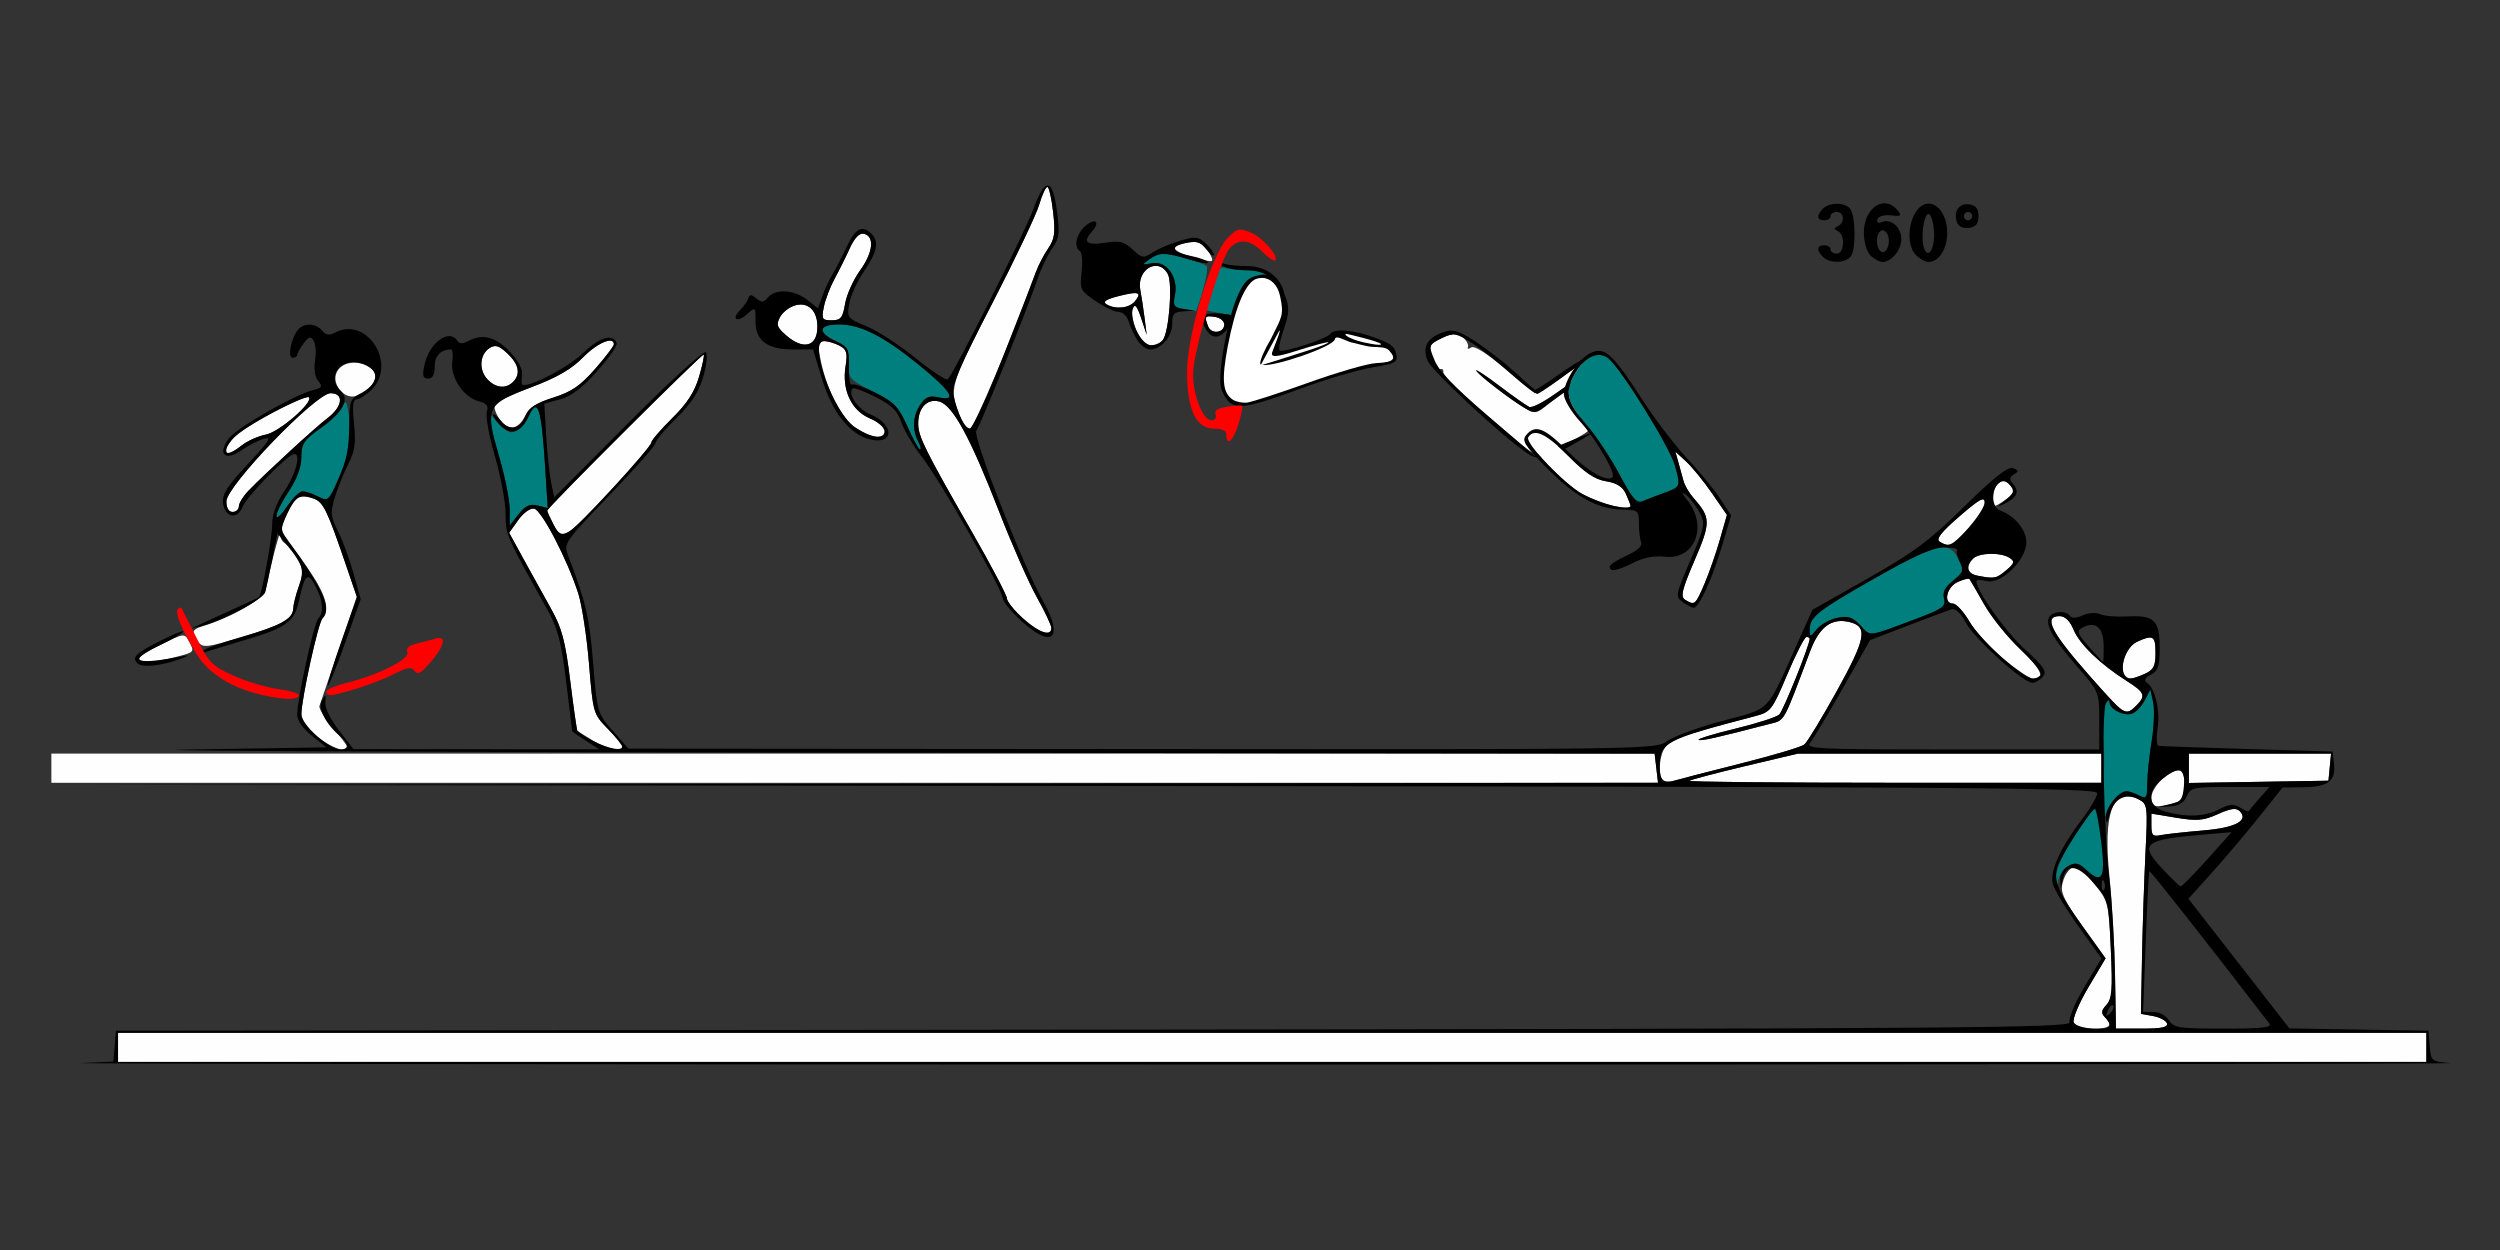 <?xml version="1.0" encoding="UTF-8" standalone="no"?>
<!-- Created with Inkscape (http://www.inkscape.org/) -->

<svg
   xmlns:dc="http://purl.org/dc/elements/1.1/"
   xmlns:cc="http://creativecommons.org/ns#"
   xmlns:rdf="http://www.w3.org/1999/02/22-rdf-syntax-ns#"
   xmlns:svg="http://www.w3.org/2000/svg"
   xmlns="http://www.w3.org/2000/svg"
   xmlns:sodipodi="http://sodipodi.sourceforge.net/DTD/sodipodi-0.dtd"
   xmlns:inkscape="http://www.inkscape.org/namespaces/inkscape"
   id="svg3426"
   version="1.1"
   inkscape:version="0.91 r13725"
   width="600"
   height="300"
   viewBox="0 0 600 300"
   sodipodi:docname="bb920802.svg">
  <rect x="0" y="0" width="600" height="300" fill="#333333" stroke="none"/>
  <defs
     id="defs3430" />
  <sodipodi:namedview
     pagecolor="#b3b3b3"
     bordercolor="#666666"
     borderopacity="1"
     objecttolerance="10"
     gridtolerance="10"
     guidetolerance="10"
     inkscape:pageopacity="0"
     inkscape:pageshadow="2"
     inkscape:window-width="1509"
     inkscape:window-height="800"
     id="namedview3428"
     showgrid="false"
     inkscape:zoom="1.1127288"
     inkscape:cx="233.515"
     inkscape:cy="176.33633"
     inkscape:window-x="0"
     inkscape:window-y="0"
     inkscape:window-maximized="0"
     inkscape:current-layer="svg3426"
     fit-margin-top="0"
     fit-margin-left="0"
     fit-margin-right="0"
     fit-margin-bottom="0" />
  <g
     id="g4159"
     transform="translate(4.328,29.869)">
    <path
       style="fill:#fefefe"
       d="m 360.682,76.7 c -10.961,-9.012 -18.797,-16.274 -18.614,-17.252 0.114,-0.606 -0.265,-0.92 -0.841,-0.698 -0.619,0.239 -1.406,-0.881 -1.925,-2.741 -0.798,-2.86 -0.576,-3.291 2.449,-4.757 2.54,-1.231 3.718,-1.275 4.981,-0.188 0.91,0.784 1.47,1.841 1.245,2.349 -0.225,0.508 0.122,0.558 0.772,0.111 0.737,-0.507 3.693,1.336 7.854,4.898 3.67,3.141 7.007,5.859 7.417,6.041 0.409,0.181 3.013,-1.296 5.786,-3.284 6.273,-4.496 7.936,-5.189 6.177,-2.573 -1.98,2.944 -11.926,9.792 -13.322,9.173 -0.645,-0.286 -3.896,-2.54 -7.223,-5.01 -3.327,-2.469 -5.578,-3.91 -5.002,-3.202 1.428,1.757 11.517,9.117 12.837,9.364 0.585,0.11 3.082,-1.247 5.548,-3.016 2.466,-1.768 4.614,-3.17 4.772,-3.114 0.159,0.056 0.299,1.599 0.313,3.429 0.018,2.469 0.519,3.812 1.941,5.205 1.872,1.833 1.809,1.934 -2.683,4.317 -8.044,4.269 -8.409,4.296 -12.483,0.947 z"
       id="path4208"
       inkscape:connector-curvature="0" />
    <path
       style="fill:#000000"
       d="M 362.08,78.839 C 356.18,74.862 339.215,59.08 338.306,56.723 c -1.268,-3.285 -0.231,-5.331 3.418,-6.739 2.503,-0.966 3.817,-0.63 7.939,2.027 2.717,1.752 6.983,5.049 9.48,7.328 2.497,2.279 4.702,4.228 4.901,4.332 0.199,0.104 2.63,-1.438 5.403,-3.425 2.773,-1.988 5.833,-3.884 6.8,-4.213 1.471,-0.502 -9.518,7.7 -11.55,8.621 -0.369,0.167 -3.004,-1.81 -5.855,-4.395 -2.851,-2.584 -7.171,-6.005 -9.599,-7.602 -3.952,-2.599 -4.751,-2.74 -7.616,-1.348 -3.104,1.508 -3.154,1.667 -1.673,5.253 1.12,2.712 4.516,6.26 12.735,13.307 l 11.207,9.609 7.792,-3.17 c 6.914,-2.813 7.299,-2.882 3.42,-0.61 -8.056,4.717 -9.993,5.185 -13.026,3.14 z m -0.225,-10.632 c -3.087,-1.695 -11.563,-8.199 -11.931,-9.156 -0.18,-0.468 2.348,1.187 5.618,3.678 3.27,2.491 6.478,4.765 7.128,5.054 0.715,0.317 3.123,-0.87 6.087,-3.001 2.697,-1.938 5.162,-3.41 5.476,-3.271 0.315,0.139 -0.53,0.983 -1.876,1.875 -1.347,0.892 -3.517,2.476 -4.823,3.521 -3.163,2.53 -3.356,2.575 -5.679,1.299 z"
       id="path4204"
       inkscape:connector-curvature="0" />
    <path
       style="fill:#fefefe"
       d="m 24,221.5 0,-3.5 277,0 277,0 0,3.5 0,3.5 -277,0 -277,0 0,-3.5 z m 469.359,-6.007 c -0.319,-0.831 1.267,-4.613 3.536,-8.433 l 4.114,-6.926 -5.499,-7.665 c -4.489,-6.257 -5.38,-8.152 -4.851,-10.317 0.611,-2.498 1.977,-4.102 3.524,-4.137 0.376,-0.008 2.229,1.897 4.118,4.235 3.371,4.171 3.445,4.465 3.979,15.874 0.462,9.866 0.299,11.869 -1.075,13.243 -1.264,1.264 -1.354,1.883 -0.412,2.826 2.078,2.078 1.344,2.807 -2.824,2.807 -2.669,0 -4.227,-0.509 -4.61,-1.507 z m 9.927,-11.245 c -0.118,-7.011 -0.711,-17.534 -1.319,-23.384 -1.637,-15.753 0.788,-22.206 7.079,-18.84 2.029,1.086 2.096,1.638 1.541,12.805 -0.319,6.419 -0.694,17.735 -0.833,25.148 l -0.253,13.478 2.917,0.522 c 1.605,0.287 3.105,1.085 3.333,1.772 0.303,0.912 -1.295,1.249 -5.918,1.248 l -6.333,-0.002 -0.214,-12.748 z m 8.714,-36.031 0,-2.821 5.938,0.982 c 5.038,0.833 6.558,0.702 10.033,-0.865 3.033,-1.368 4.388,-1.555 5.22,-0.722 2.296,2.296 -1.031,4.027 -8.997,4.679 -4.232,0.347 -8.707,0.841 -9.944,1.099 -1.912,0.399 -2.25,0.046 -2.25,-2.352 z m 0,-6.625 C 512,159.073 516.1,155 518.635,155 c 1.762,0 1.868,6.908 0.115,7.448 -5.679,1.75 -6.75,1.614 -6.75,-0.856 z M 8,154.5 8,151 l 192.391,0 192.391,0 0.409,3.5 0.409,3.5 -192.799,0 L 8,158 8,154.5 Z m 386.725,2.891 c -1.031,-1.031 -0.896,-5.202 0.237,-7.32 1.28,-2.392 3.797,-3.321 21.693,-8.009 4.035,-1.057 4.265,-1.348 7.96,-10.075 C 426.708,127.044 428.776,123 429.21,123 429.645,123 430,123.194 430,123.432 c 0,1.509 -6.332,17.276 -7.306,18.192 -0.657,0.618 -5.377,2.136 -10.488,3.373 -5.112,1.237 -9.099,2.444 -8.861,2.682 0.385,0.385 4.239,-0.476 16.841,-3.761 3.961,-1.032 3.223,0.269 9.908,-17.479 2.232,-5.926 5.185,-8.088 9.55,-6.992 4.369,1.096 3.827,3.98 -3.09,16.455 -3.623,6.534 -7.147,12.345 -7.832,12.913 -0.684,0.568 -7.539,2.615 -15.233,4.549 -7.694,1.934 -14.901,3.794 -16.015,4.134 -1.114,0.34 -2.351,0.292 -2.75,-0.107 z m 6.41,0.141 c 0.257,-0.257 6.211,-1.832 13.23,-3.5 L 427.127,151 l 36.436,0 36.436,0 0,3.5 0,3.5 -49.667,0 c -27.317,0 -49.456,-0.211 -49.199,-0.468 z M 521,154.524 521,151 l 17.063,0 17.063,0 -0.313,3.25 -0.313,3.25 -16.75,0.274 -16.75,0.274 0,-3.524 z M 71.75,146.869 C 69.441,144.983 68,142.944 68,141.562 c 0,-3.618 4.038,-21.974 5.063,-23.012 1.726,-1.749 0.963,-5.167 -2.259,-10.129 C 66.684,102.08 63,97.567 63,98.864 c 0,0.56 0.486,1.318 1.081,1.686 0.595,0.367 1.885,1.989 2.867,3.604 1.575,2.59 1.63,3.372 0.463,6.641 -0.727,2.038 -1.342,4.437 -1.367,5.332 -0.07,2.589 -2.351,3.868 -12.257,6.873 -8.425,2.556 -9.403,2.669 -10.537,1.217 -1.763,-2.258 -1.571,-2.985 1,-3.774 6.944,-2.132 14.746,-6.607 15.177,-8.706 2.766,-13.491 5.622,-21.436 8.041,-22.364 0.64,-0.245 2.198,-0.063 3.463,0.405 2.368,0.876 3.232,2.656 7.839,16.137 l 2.534,7.416 -4.283,12.584 c -2.356,6.921 -4.461,13.052 -4.678,13.623 -0.217,0.572 1.192,2.893 3.132,5.159 1.939,2.266 3.526,4.386 3.526,4.711 0,1.567 -3.892,0.204 -7.25,-2.539 z m 66.25,1.011 c -1.925,-1.161 -3.615,-2.213 -3.756,-2.336 -0.141,-0.123 -0.911,-5.502 -1.711,-11.952 -1.204,-9.705 -2.004,-12.707 -4.638,-17.41 -1.751,-3.126 -4.723,-8.496 -6.606,-11.934 l -3.423,-6.251 2.173,-3.052 c 1.222,-1.716 2.893,-2.919 3.817,-2.749 1.8,0.332 8.033,12.309 10.603,20.377 0.889,2.791 2.053,10.425 2.586,16.965 0.954,11.704 1.024,11.947 4.462,15.468 1.921,1.967 3.493,3.896 3.493,4.285 0,1.385 -3.553,0.668 -7,-1.411 z m 366.491,-7.646 C 503.936,139.831 500.512,136.125 496.882,132 c -9.018,-10.247 -10.866,-14 -6.895,-14 1.298,0 2.46,1.132 3.351,3.266 1.468,3.514 6.434,8.303 12.735,12.28 4.339,2.739 4.671,3.567 2.356,5.883 -1.744,1.744 -2.451,1.889 -3.937,0.806 z m -27.933,-11.904 c -3.12,-2.568 -6.814,-6.618 -8.21,-9 -1.396,-2.382 -3.17,-4.33 -3.943,-4.33 -2.419,0 -1.579,-3.964 1.099,-5.184 1.377,-0.628 2.654,-0.955 2.837,-0.729 0.183,0.227 1.747,2.926 3.475,5.998 1.728,3.072 5.634,7.941 8.678,10.821 5.202,4.92 6.141,7.094 3.062,7.094 -0.729,0 -3.879,-2.101 -6.998,-4.67 z m 28.927,3.645 c -1.248,-2.02 0.608,-6.697 3.111,-7.837 3.862,-1.76 4.404,-1.427 4.404,2.701 0,3.144 -0.461,4.05 -2.547,5 -3.133,1.427 -4.153,1.455 -4.968,0.136 z M 29,128.208 c 0,-0.435 2.465,-2 5.477,-3.478 5.293,-2.596 5.511,-2.622 6.5,-0.774 1.455,2.718 1.478,2.692 -3.42,3.925 C 32.349,129.193 29,129.321 29,128.208 Z m 212.17,-9.674 c -2.11,-1.906 -3.836,-4.057 -3.836,-4.779 0,-0.723 -3.788,-7.917 -8.417,-15.988 -11.169,-19.474 -12.827,-22.798 -12.875,-25.825 -0.062,-3.875 2.067,-6.204 4.998,-5.464 3.264,0.824 7.481,8.563 14.482,26.578 3.028,7.793 7.075,16.975 8.992,20.403 1.917,3.429 3.486,6.753 3.486,7.388 0,2.169 -2.991,1.156 -6.83,-2.312 z m 158.922,-4.457 c -1.16,-0.735 -0.758,-2.406 2.284,-9.487 3.936,-9.163 3.91,-10.21 -0.385,-15.091 -0.968,-1.1 -2.001,-2.9 -2.296,-4 -0.295,-1.1 -0.852,-3.125 -1.239,-4.5 l -0.704,-2.5 2.619,2.42 c 1.441,1.331 4.228,4.755 6.193,7.609 l 3.574,5.189 -1.682,5.891 c -2.006,7.025 -5.452,15.397 -6.329,15.376 -0.345,-0.008 -1.261,-0.417 -2.035,-0.907 z m 70.159,-5.783 c -2.469,-0.476 -2.918,-2.226 -1.05,-4.094 1.453,-1.453 6.729,-1.552 8.8,-0.164 1.28,0.858 1.154,1.295 -0.861,2.985 -2.376,1.992 -2.776,2.066 -6.889,1.274 z m -9.062,-8.157 c -0.955,-0.606 0.336,-2.26 4.75,-6.084 C 470.785,89.855 472,89.19 472,90.735 c 0,1.976 -6.963,10.278 -8.596,10.25 -0.497,-0.008 -1.494,-0.39 -2.216,-0.847 z M 128.534,96.066 C 127.69,94.435 127,92.914 127,92.688 c 0,-0.711 37.211,-37.81 37.567,-37.454 0.186,0.186 -0.323,2.597 -1.132,5.358 -1.058,3.611 -2.869,6.396 -6.453,9.926 C 154.242,73.217 152,75.833 152,76.332 c 0,1.235 -17.853,20.519 -20.119,21.732 -1.476,0.79 -2.097,0.42 -3.347,-1.997 z M 50,90.461 C 50,86.787 71.462,64.5 75,64.5 c 3.321,0 2.916,3.244 -0.749,6 C 71.481,72.582 59.345,83.734 55.318,87.896 54.043,89.214 53,90.901 53,91.646 53,92.391 52.325,93 51.5,93 50.56,93 50,92.051 50,90.461 Z m 330.994,0.605 c -1.379,-0.419 -3.854,-1.471 -5.5,-2.337 -4.205,-2.212 -13.872,-12.306 -13.054,-13.631 1.401,-2.267 4.294,-0.931 9.587,4.429 4.016,4.066 6.422,5.681 9.106,6.11 2.568,0.411 3.976,1.304 4.758,3.02 0.611,1.34 1.11,2.641 1.11,2.89 0,0.653 -3.092,0.405 -6.006,-0.481 z M 474,89.723 c 0,-3.152 1.928,-5.028 3.676,-3.577 1.89,1.568 1.659,2.404 -1.176,4.262 -2.419,1.585 -2.5,1.563 -2.5,-0.685 z M 50,78.111 c 0,-2.065 3.995,-5.26 11.376,-9.098 4.332,-2.252 8.127,-3.843 8.435,-3.536 1.168,1.168 -7.117,8.358 -10.325,8.959 -1.806,0.339 -4.412,1.504 -5.792,2.59 C 50.943,79.19 50,79.467 50,78.111 Z M 200.898,72.714 C 197.374,70.344 193.867,63.284 192.472,55.75 191.894,52.631 192.06,52 193.454,52 c 0.922,0 2.598,0.493 3.724,1.095 1.719,0.92 1.947,1.721 1.422,5.003 -0.903,5.646 1.43,10.599 5.864,12.451 C 208.195,72.108 209.289,75 206.148,75 c -1.019,0 -3.381,-1.028 -5.25,-2.286 z m -85.421,-2.109 c -0.907,-1.384 -1.378,-2.956 -1.047,-3.492 0.331,-0.536 4.368,-2.396 8.97,-4.133 5.959,-2.249 9.467,-4.284 12.187,-7.069 C 139,52.415 143,50.719 143,52.767 c 0,0.422 -2.023,3.079 -4.495,5.905 -3.531,4.036 -5.678,5.51 -10.013,6.874 -4.004,1.259 -5.86,2.449 -6.763,4.333 -1.677,3.5 -4.24,3.798 -6.252,0.726 z M 226.156,70.25 c -2.776,-7.025 -2.738,-7.162 7.686,-27.372 C 239.339,32.22 244.394,21.587 245.076,19.25 c 0.682,-2.337 1.561,-4.25 1.953,-4.25 0.392,0 1.019,2.71 1.394,6.022 0.565,4.997 0.362,6.487 -1.196,8.75 C 246.194,31.273 244.861,33.85 244.264,35.5 238.51,51.401 229.395,73 228.439,73 c -0.658,0 -1.685,-1.238 -2.283,-2.75 z M 77.469,63.966 c -3.234,-3.573 -0.052,-7.831 4.919,-6.583 3.431,0.861 4.331,3.166 2.168,5.555 -2.461,2.719 -5.198,3.116 -7.087,1.028 z m 35.105,-2.883 c -2.063,-2.279 -1.752,-5.954 0.63,-7.447 1.341,-0.841 2.248,-0.559 4.25,1.322 2.764,2.597 3.229,4.959 1.345,6.842 -1.755,1.755 -4.248,1.468 -6.225,-0.718 z m 71.909,-10.343 c -2.383,-2.05 -2.597,-2.66 -1.59,-4.542 0.64,-1.196 2.346,-2.471 3.79,-2.833 3.305,-0.829 5.53,1.843 5.11,6.136 -0.384,3.913 -3.573,4.454 -7.31,1.24 z m 83.903,-1.357 c -0.831,-1.989 -1.207,-4.352 -0.835,-5.25 0.497,-1.201 1.027,-0.574 2.003,2.367 l 1.327,4 -0.508,-4 c -0.279,-2.2 -0.742,-5.256 -1.029,-6.791 -0.927,-4.967 4.361,-7.996 6.614,-3.788 1.185,2.215 0.285,13.923 -1.217,15.829 -1.929,2.447 -4.787,1.383 -6.353,-2.367 z m 17.239,-0.916 c -0.942,-2.455 -0.815,-2.633 1.624,-2.287 1.238,0.176 2.25,0.988 2.25,1.806 0,2.077 -3.113,2.464 -3.874,0.481 z M 193.391,43.793 c 0.353,-1.764 1.512,-4.801 2.576,-6.75 1.064,-1.949 2.707,-5.249 3.651,-7.335 1.096,-2.421 2.288,-3.682 3.299,-3.49 2.7,0.514 2.353,4.424 -0.776,8.744 -1.638,2.261 -3.28,5.895 -3.648,8.074 C 197.919,46.437 197.464,47 195.287,47 c -2.322,0 -2.483,-0.272 -1.896,-3.207 z m 67.779,-0.667 c -0.916,-0.581 0.006,-1.182 2.968,-1.934 4.834,-1.227 5.722,-0.934 3.882,1.283 -1.381,1.663 -4.748,1.983 -6.85,0.651 z M 282,31.832 c -4.963,-1.401 -5.684,-2.522 -2.123,-3.304 3.465,-0.761 4.654,-0.272 6.153,2.529 1.153,2.155 0.976,2.189 -4.03,0.776 z"
       id="path4159"
       inkscape:connector-curvature="0" />
    <path
       sodipodi:nodetypes="ssssscssssscscsccsssssssssssssssssssssssssssssssssssssssscccccssssssssssssccscssssccssssscscc"
       inkscape:connector-curvature="0"
       id="path4155"
       d="m 274.824,31 c -0.794,0 -2.306,0.633 -3.363,1.406 -1.806,1.32 -1.764,1.375 0.719,0.9 3.468,-0.663 6.341,3.342 5.48,7.643 -0.519,2.597 -0.281,2.971 2.127,3.338 1.492,0.227 2.791,0.48 2.887,0.562 0.096,0.082 0.866,-2.208 1.711,-5.09 0.845,-2.882 1.217,-5.504 0.826,-5.83 C 284.271,33.147 276.66,31 274.824,31 Z m 14.408,3.33 c -0.927,-0.018 -1.64,1.302 -2.666,4.758 -0.858,2.889 -1.448,5.353 -1.312,5.477 0.136,0.124 2.721,0.669 5.746,1.211 0.456,0.082 0.332,-0.167 0.737,-0.095 0.5,-1.764 1.359,-3.688 1.868,-4.796 2.826,-6.144 8.881,-4.837 9.546,-0.321 C 303.637,40.523 302.471,38.481 301,37 c -1.319,-1.319 -3.333,-2 -5.918,-2 -2.155,0 -4.602,-0.262 -5.438,-0.582 -0.143,-0.055 -0.28,-0.085 -0.412,-0.088 z M 197.039,48 c -4.954,0 -5.316,1.887 -0.768,4 2.851,1.324 3.214,1.946 3.109,5.303 -0.115,3.671 0.085,3.903 5.775,6.775 5.229,2.64 6.165,3.593 8.312,8.449 1.331,3.01 2.687,5.473 3.012,5.473 0.325,0 0.124,-0.87 -0.445,-1.934 -1.494,-2.792 -1.274,-6.281 0.562,-8.902 1.273,-1.818 2.185,-2.151 4.498,-1.643 4.423,0.971 2.859,-1.519 -4.938,-7.859 C 207.742,50.817 202.167,48 197.039,48 Z m 182.318,7.316 c -1.846,0.027 -3.853,1.451 -5.422,4.023 -2.845,4.666 -2.403,7.053 2.314,12.494 2.337,2.696 5.967,8.149 8.064,12.117 3.038,5.748 4.157,7.068 5.5,6.496 0.927,-0.395 3.139,-1.248 4.916,-1.896 4.368,-1.595 4.334,-1.52 2.961,-6.586 -1.197,-4.416 -12.842,-23.221 -15.975,-25.797 -0.715,-0.588 -1.52,-0.864 -2.359,-0.852 z M 78.578,66.658 c -0.178,-0.026 -0.374,0.33 -0.627,0.998 -0.449,1.186 -2.873,3.569 -5.385,5.297 -4.032,2.774 -4.567,3.577 -4.57,6.846 C 67.993,82.235 66.969,85.039 65,88 c -1.645,2.475 -2.994,5.167 -2.996,5.982 -0.002,0.815 1.136,-0.197 2.531,-2.25 2.754,-4.052 3.677,-4.355 7.459,-2.441 2.421,1.225 2.562,1.101 4.844,-4.264 3.195,-7.514 3.507,-9.251 2.66,-14.768 -0.378,-2.459 -0.623,-3.559 -0.92,-3.602 z m 45.652,1.209 c -0.474,-0.056 -1.041,0.756 -1.744,2.301 -0.543,1.193 -1.801,2.655 -2.797,3.25 -1.48,0.884 -2.256,0.569 -4.25,-1.725 -3.039,-3.496 -3.028,-2.342 0.082,8.256 C 116.885,84.596 118,90.169 118,92.334 l 0,3.936 2.131,-2.711 c 1.642,-2.088 2.692,-2.57 4.564,-2.1 l 2.43,0.611 -0.619,-9.785 c -0.632,-9.971 -1.232,-14.295 -2.275,-14.418 z m 337.479,33.674 c -2.75,0.156 -7.248,2.383 -15.564,7.09 C 431.832,116.732 430,118.171 430,121.303 c 0,1.821 0.09,1.81 1.75,-0.189 0.963,-1.159 3.187,-2.386 4.943,-2.725 2.58,-0.498 3.636,-0.138 5.5,1.867 2.534,2.726 1.544,2.854 13.951,-1.838 5.79,-2.19 6.573,-2.784 6.09,-4.631 -0.397,-1.516 0.217,-2.736 2.16,-4.285 2.433,-1.94 2.593,-2.434 1.535,-4.756 -1,-2.194 -2.082,-3.326 -4.221,-3.205 z m 50.049,34.076 -1.35,2.572 c -0.742,1.415 -2.07,2.849 -2.951,3.188 -1.929,0.74 -5.446,-0.966 -5.488,-2.662 -0.017,-0.668 -0.518,-0.375 -1.115,0.652 -0.67,1.154 -0.832,4.103 -0.424,7.711 0.76,6.718 -0.436,22.877 -1.402,18.938 -0.589,-2.403 -0.709,-2.339 -3.678,2 -4.452,6.506 -6.368,10.573 -6.213,13.186 l 0.135,2.299 0.434,-2.252 c 0.239,-1.239 1.345,-2.74 2.459,-3.336 1.64,-0.878 2.467,-0.667 4.355,1.107 3.247,3.05 4.485,1.821 3.822,-3.797 -1.152,-9.762 2.91,-16.797 8.285,-14.348 2.266,1.033 2.374,0.914 2.381,-2.646 0.004,-2.051 0.476,-6.608 1.047,-10.129 0.571,-3.521 0.736,-7.771 0.369,-9.443 z"
       style="fill:#007f7f" />
    <path
       id="path4151"
       d="m 247.137,14.643 c -0.941,-0.037 -2.106,1.919 -3.533,5.861 -1.949,5.383 -18.869,39.012 -20.459,40.664 -0.354,0.368 -3.841,-1.922 -7.748,-5.09 C 211.489,52.911 206.178,49.46 203.594,48.41 199.023,46.552 198.912,46.405 199.496,43 c 0.33,-1.925 1.929,-5.426 3.553,-7.779 3.171,-4.596 3.66,-7.114 1.752,-9.021 -2.152,-2.152 -3.836,-1.275 -5.861,3.051 -1.094,2.337 -2.661,5.375 -3.48,6.75 -0.82,1.375 -1.934,3.769 -2.477,5.32 l -0.986,2.822 -2.633,-2.072 c -3.092,-2.432 -7.595,-2.701 -9.373,-0.559 -1.022,1.231 -1.539,1.278 -2.785,0.25 -1.232,-1.017 -1.613,-1.015 -1.957,0.006 -0.235,0.697 -1.116,1.957 -1.957,2.799 -2.227,2.227 -0.669,3.086 1.703,0.939 C 176.967,43.72 177,43.75 177,47.289 177,51.923 179.825,54 186.125,54 l 4.68,0 2.184,7.186 c 2.381,7.839 6.621,13.177 11.426,14.383 5.824,1.462 6.014,-3.527 0.227,-5.945 -3.08,-1.287 -5.627,-4.97 -4.332,-6.266 0.271,-0.271 2.749,0.652 5.506,2.049 3.877,1.964 5.273,3.326 6.158,6.01 0.63,1.909 2.831,5.634 4.893,8.277 4.309,5.526 19.469,32.016 19.469,34.02 0,0.737 1.94,3.127 4.311,5.312 7.589,6.995 10.483,4.388 5.289,-4.764 C 241.203,105.925 228.989,74.719 229.984,73.512 230.9,72.401 242.279,44.193 244.713,37 c 0.838,-2.475 2.409,-5.748 3.49,-7.273 1.709,-2.41 1.856,-3.587 1.131,-9 -0.539,-4.02 -1.256,-6.047 -2.197,-6.084 z M 247.029,15 c 0.392,0 1.02,2.709 1.395,6.021 0.565,4.997 0.361,6.487 -1.197,8.75 -1.033,1.5 -2.366,4.079 -2.963,5.729 -0.597,1.65 -4.133,10.762 -7.857,20.25 -3.724,9.488 -7.309,17.25 -7.967,17.25 -1.217,0 -2.878,-3.39 -3.98,-8.123 -0.478,-2.054 1.553,-6.82 9.383,-22 C 239.339,32.219 244.394,21.587 245.076,19.25 245.758,16.913 246.637,15 247.029,15 Z m 200.746,3.922 C 445.302,19.049 443,21.888 443,26 c 0,2.173 0.687,4.542 1.572,5.428 C 445.437,32.292 446.754,33 447.5,33 c 2.107,0 4.5,-2.898 4.5,-5.449 0,-2.811 -2.399,-4.995 -4.57,-4.162 -1.022,0.392 -1.439,0.162 -1.158,-0.639 0.25,-0.714 1.649,-1.114 3.26,-0.934 2.461,0.275 2.657,0.115 1.523,-1.25 -0.994,-1.198 -2.155,-1.702 -3.279,-1.645 z M 458.5,19 c -4.104,0 -6.249,9.107 -2.928,12.428 C 456.437,32.292 457.754,33 458.5,33 c 2.513,0 4.5,-3.091 4.5,-7 0,-3.909 -1.987,-7 -4.5,-7 z m -21.912,0.041 c -1.28,-0.01 -2.605,0.375 -3.389,1.158 C 431.566,21.832 431.692,23 433.5,23 c 0.825,0 1.5,-0.45 1.5,-1 0,-0.55 0.675,-1 1.5,-1 1.813,0 2.003,2.598 0.25,3.416 -1,0.467 -1,0.701 0,1.168 C 438.552,26.425 438.34,31 436.5,31 c -0.825,0 -1.5,-0.45 -1.5,-1 0,-0.55 -0.675,-1 -1.5,-1 -1.808,0 -1.934,1.168 -0.301,2.801 1.585,1.585 5.281,1.529 6.633,-0.1 1.298,-1.564 1.209,-9.697 -0.125,-11.451 -0.604,-0.794 -1.84,-1.199 -3.119,-1.209 z m 31.209,0.102 c -2.174,-0.042 -3.342,1.995 -2.408,4.428 0.361,0.942 1.505,1.442 2.857,1.25 C 469.899,24.586 470.5,23.833 470.5,22 c 0,-1.833 -0.601,-2.586 -2.254,-2.82 -0.154,-0.022 -0.304,-0.034 -0.449,-0.037 z M 468,21 c 0.55,0 1,0.45 1,1 0,0.55 -0.45,1 -1,1 -0.55,0 -1,-0.45 -1,-1 0,-0.55 0.45,-1 1,-1 z m -9.5,0.5 c 0.55,0 1.143,1.746 1.318,3.881 0.34,4.146 -1.286,7.169 -2.355,4.381 C 456.583,27.468 457.332,21.5 458.5,21.5 Z m -200.273,1.76 c -0.494,0.005 -1.278,0.381 -2.221,1.234 -2.075,1.878 -2.665,4.981 -1.127,5.932 0.483,0.299 0.656,2.523 0.383,4.943 -0.473,4.199 -0.319,4.52 3.354,7.016 C 260.732,43.823 263.229,45 264.164,45 c 0.935,0 2.004,1.012 2.373,2.25 0.369,1.238 1.309,3.263 2.09,4.5 0.78,1.238 2.16,2.25 3.066,2.25 C 274.344,54 277,50.921 277,47.846 c 0,-2.401 0.43,-2.87 2.75,-2.996 l 2.75,-0.148 -2.713,-0.414 c -2.408,-0.367 -2.646,-0.741 -2.127,-3.338 0.86,-4.301 -2.012,-8.306 -5.48,-7.643 -2.483,0.475 -2.524,0.42 -0.719,-0.9 2.404,-1.758 3.839,-1.748 9.826,0.068 2.632,0.799 4.549,1.069 4.26,0.602 -0.289,-0.467 -2.088,-1.143 -4,-1.502 -4.671,-0.876 -5.275,-2.256 -1.363,-3.115 2.61,-0.573 3.534,-0.291 5.008,1.529 0.994,1.228 1.809,1.803 1.809,1.277 0,-0.526 -0.9,-1.771 -2.002,-2.768 -1.777,-1.608 -2.473,-1.672 -6.178,-0.562 -2.296,0.688 -5.237,1.947 -6.535,2.797 -2.195,1.438 -2.528,1.387 -4.779,-0.729 -1.986,-1.866 -3.12,-2.161 -6.311,-1.65 -4.667,0.746 -5.78,-0.051 -3.537,-2.529 1.407,-1.555 1.391,-2.574 0.568,-2.564 z m 189.324,2.141 C 448.279,25.451 449,26.46 449,28 c 0,1.035 -0.454,2.162 -1.008,2.504 -1.285,0.794 -2.393,-2.013 -1.605,-4.066 0.288,-0.751 0.727,-1.067 1.164,-1.037 z m -245.02,0.814 c 0.131,-0.021 0.26,-0.02 0.387,0.004 2.7,0.514 2.352,4.424 -0.777,8.744 -1.638,2.261 -3.278,5.895 -3.646,8.074 C 197.92,46.437 197.464,47 195.287,47 c -2.322,0 -2.483,-0.272 -1.896,-3.207 0.353,-1.764 1.512,-4.801 2.576,-6.75 1.064,-1.949 2.708,-5.249 3.652,-7.334 0.959,-2.119 1.992,-3.349 2.912,-3.494 z m 85.697,6.891 c -0.279,-0.018 -0.008,0.224 0.771,0.785 0.825,0.593 3.413,1.085 5.75,1.094 4.955,0.018 8.027,2.488 8.23,6.551 0.238,0.931 0.549,1.685 0.824,1.973 C 303.93,43.018 304,42.493 304,41.932 304,37.483 300.104,34 295.127,34 c -2.18,0 -4.787,-0.267 -5.795,-0.594 -0.571,-0.185 -0.936,-0.29 -1.104,-0.301 z m -14.99,0.828 c 1.015,0.063 2.015,0.673 2.719,1.988 1.185,2.215 0.286,13.922 -1.217,15.828 -0.542,0.688 -1.853,1.25 -2.914,1.25 -2.271,0 -5.324,-6.332 -4.275,-8.867 0.497,-1.201 1.028,-0.574 2.004,2.367 l 1.326,4 -0.508,-4 c -0.279,-2.2 -0.743,-5.256 -1.029,-6.791 -0.638,-3.415 1.663,-5.915 3.895,-5.775 z m -5.262,6.541 c 1.279,-0.019 1.193,0.617 0.043,2.002 -1.381,1.663 -4.748,1.983 -6.85,0.65 -0.916,-0.581 0.007,-1.182 2.969,-1.934 1.813,-0.46 3.071,-0.707 3.838,-0.719 z m -80.107,2.738 c 2.634,0.015 4.294,2.531 3.926,6.287 -0.384,3.913 -3.574,4.454 -7.311,1.24 -2.383,-2.05 -2.597,-2.661 -1.59,-4.543 0.64,-1.196 2.344,-2.469 3.789,-2.832 0.413,-0.104 0.809,-0.154 1.186,-0.152 z m 99.146,2.111 c -2.859,0.041 -3.363,1.156 -2.072,3.568 1.441,2.692 3.539,2.685 5.432,-0.018 0.431,-0.616 0.819,-1.035 1.266,-1.311 0.152,-0.591 0.305,-1.146 0.463,-1.699 -2.154,-0.365 -3.854,-0.559 -5.088,-0.541 z m -1.182,0.723 c 0.34,-0.006 0.806,0.046 1.416,0.133 1.238,0.176 2.25,0.989 2.25,1.807 0,2.077 -3.114,2.463 -3.875,0.48 -0.706,-1.841 -0.812,-2.401 0.209,-2.42 z M 197.039,48 c 5.128,0 10.703,2.817 19.119,9.662 7.797,6.341 9.36,8.831 4.938,7.859 -2.313,-0.508 -3.225,-0.175 -4.498,1.643 -1.836,2.621 -2.057,6.11 -0.562,8.902 C 216.605,77.13 216.805,78 216.48,78 c -0.325,0 -1.679,-2.462 -3.01,-5.471 -2.061,-4.66 -3.169,-5.849 -7.482,-8.035 -2.785,-1.411 -5.426,-2.342 -5.869,-2.068 -0.443,0.274 -0.764,-1.621 -0.713,-4.213 0.087,-4.371 -0.141,-4.822 -3.135,-6.213 -4.549,-2.113 -4.187,-4 0.768,-4 z M 70.059,48.053 c -1.081,-0.042 -2.152,0.355 -2.855,1.203 C 65.543,51.256 64.619,56 65.891,56 c 0.61,0 1.123,-0.338 1.141,-0.75 0.017,-0.412 0.71,-1.649 1.539,-2.746 1.239,-1.639 1.663,-1.742 2.379,-0.584 0.479,0.775 0.629,2.906 0.332,4.736 -0.325,2.006 -0.026,3.947 0.754,4.887 1.102,1.328 0.935,1.651 -1.121,2.178 -4.709,1.206 -18.393,9.043 -20.336,11.645 -2.821,3.778 -0.84,5.596 3.074,2.822 C 55.219,77.078 57.625,75.839 59,75.438 c 1.997,-0.584 1.233,0.626 -3.807,6.014 -4.958,5.301 -6.241,7.31 -6,9.389 0.41,3.533 3.497,4.106 4.725,0.877 0.863,-2.27 10.106,-11.813 12.156,-12.551 2,-0.719 0.734,4.564 -2.092,8.734 -1.942,2.866 -2.982,5.656 -2.982,8 0,3.349 -2.475,16.989 -3.184,17.549 -0.174,0.138 -2.791,1.363 -5.816,2.723 -3.025,1.36 -6.625,3.006 -8,3.656 l -2.5,1.182 2.5,-0.627 c 5.221,-1.313 14.875,-6.428 15.324,-8.119 0.258,-0.97 1.021,-4.545 1.695,-7.945 l 1.225,-6.182 2.219,2.682 c 3.949,4.775 4.334,6.096 2.928,10.033 -0.717,2.006 -1.324,4.425 -1.348,5.375 -0.062,2.435 -3.321,4.208 -12.543,6.824 -4.4,1.248 -8.45,2.673 -9,3.168 -0.627,0.564 -0.44,0.71 0.5,0.391 0.825,-0.28 5.375,-1.666 10.111,-3.078 9.411,-2.807 11.299,-4.258 12.393,-9.531 1.251,-6.033 2.074,-6.716 3.881,-3.221 1.818,3.516 2.067,6.363 0.678,7.771 C 71.03,119.597 67,137.959 67,141.617 c 0,1.428 1.326,3.354 3.502,5.09 l 3.5,2.793 -33.25,0.52 c -18.288,0.286 53.436,0.624 159.389,0.75 L 392.781,151 l 0.408,3.498 0.408,3.496 L 200.549,158.25 7.5,158.506 l 245.75,0.246 c 217.033,0.219 245.75,0.423 245.75,1.74 0,0.82 -1.634,3.633 -3.633,6.25 -5.178,6.782 -7.771,12.512 -7.018,15.514 0.345,1.376 3.111,5.963 6.145,10.191 l 5.516,7.688 -4.115,6.926 c -2.265,3.813 -3.855,7.601 -3.537,8.43 0.513,1.337 -25.631,1.534 -234.139,1.758 L 23.5,217.5 l -0.309,3.709 -0.307,3.709 -7.693,0.34 C 10.961,225.445 138.225,225.608 298,225.619 c 159.775,0.011 288.388,-0.147 285.807,-0.352 -4.611,-0.366 -4.698,-0.437 -5,-4.07 L 578.5,217.5 l -16.684,-0.273 -16.684,-0.273 -12.121,-15.561 -12.123,-15.561 5.562,-6.166 c 3.059,-3.391 8.146,-9.398 11.305,-13.348 l 5.744,-7.182 5.127,-0.068 c 5.844,-0.078 7.678,-1.546 7.195,-5.758 L 555.5,150.5 535,149.889 c -11.275,-0.337 -20.864,-0.674 -21.311,-0.75 -0.446,-0.076 -0.527,-2.051 -0.178,-4.389 0.64,-4.286 -0.69,-9.625 -2.709,-10.873 -0.653,-0.404 -0.238,-1.108 1.062,-1.805 1.771,-0.948 2.135,-2.053 2.135,-6.484 0,-6.58 -1.32,-7.865 -7.717,-7.514 -2.631,0.144 -5.6,-0.097 -6.598,-0.537 -1.022,-0.45 -2.861,-0.323 -4.213,0.293 -1.51,0.688 -2.622,0.738 -2.996,0.133 -0.907,-1.468 -4.468,-1.147 -5.084,0.459 -0.757,1.973 1.081,5.101 7.018,11.943 5.058,5.83 5.09,5.909 5.09,12.75 l 0,6.883 -35.373,0 c -32.741,9.4e-4 -35.27,-0.121 -34,-1.646 0.755,-0.906 4.298,-6.812 7.873,-13.125 l 6.5,-11.479 9,-3.449 c 4.95,-1.897 9.675,-3.663 10.5,-3.924 0.965,-0.306 2.206,0.839 3.479,3.207 2.1,3.907 13.731,14.418 15.955,14.418 0.726,0 1.874,-0.665 2.549,-1.479 1.019,-1.228 0.285,-2.34 -4.344,-6.57 C 476.963,121.678 470,111.902 470,109.609 c 0,-0.356 1.123,-0.366 2.494,-0.021 3.432,0.861 9.506,-5.09 9.506,-9.314 0,-2.957 -2.82,-6.383 -6.25,-7.594 -2.094,-0.739 -2.339,-4.947 -0.383,-6.57 1.044,-0.866 1.683,-0.754 2.701,0.473 1.142,1.376 0.982,1.89 -1.117,3.58 -2.156,1.736 -2.189,1.844 -0.258,0.9 3.039,-1.485 3.699,-2.884 2.207,-4.682 -1.036,-1.249 -1.01,-1.693 0.137,-2.402 1.172,-0.725 1.131,-0.977 -0.246,-1.506 -1.188,-0.456 -4.475,2.136 -11.664,9.197 C 458.699,99.948 455.027,102.685 443.881,109 l -13.236,7.5 -3.816,8.5 c -7.374,16.419 -5.975,14.99 -17.797,18.148 -5.757,1.538 -11.701,3.709 -13.209,4.824 -2.721,2.011 -3.686,2.027 -126.031,1.934 L 146.5,149.812 l -3.748,-4.264 c -3.717,-4.228 -3.757,-4.363 -4.74,-16.402 -0.903,-11.058 -1.661,-14.305 -5.982,-25.646 -1.123,-2.946 -0.942,-3.208 9.91,-14.5 6.079,-6.325 11.055,-11.966 11.057,-12.537 0.002,-0.571 2.246,-3.247 4.986,-5.945 3.593,-3.539 5.394,-6.313 6.461,-9.951 0.822,-2.805 1.098,-5.425 0.621,-5.902 -0.477,-0.477 -8.745,7.065 -18.621,16.988 L 128.682,89.5 127.949,86 c -0.403,-1.925 -0.939,-6.988 -1.191,-11.252 l -0.457,-7.752 3.789,-1.02 c 2.653,-0.714 5.313,-2.73 8.863,-6.713 2.79,-3.13 4.916,-6.156 4.727,-6.727 -0.819,-2.461 -4.128,-1.515 -8.045,2.301 -3.828,3.729 -14.487,9.076 -14.75,7.398 -0.063,-0.404 -0.027,-1.577 0.082,-2.604 0.109,-1.027 -1.277,-3.389 -3.08,-5.25 -3.363,-3.469 -6.464,-4.216 -9.893,-2.381 -1.252,0.67 -2.078,0.67 -2.492,0 -1.957,-3.167 -6.821,0.341 -7.971,5.748 C 96.982,60.336 97.163,61 98.42,61 99.495,61 100,60.077 100,58.107 100,55.523 101.449,54 103.908,54 c 0.41,0 0.55,1.326 0.312,2.947 -0.54,3.678 2.727,8.572 6.324,9.475 1.956,0.491 2.425,1.097 1.967,2.541 -0.331,1.043 0.544,5.844 1.943,10.672 1.4,4.828 2.556,11.048 2.568,13.822 0.023,5.13 0.002,5.083 9.875,22.727 2.633,4.705 3.431,7.709 4.641,17.461 0.804,6.478 1.461,11.864 1.461,11.969 0,0.104 1.462,1.127 3.25,2.271 l 3.25,2.082 -29.5,-0.021 -29.5,-0.021 -3.5,-4.514 c -2.01,-2.593 -3.4,-5.451 -3.264,-6.713 0.212,-1.962 0.126,-2.009 -0.807,-0.434 -1.076,1.816 0.969,5.747 4.523,8.697 C 79.455,148.622 79.429,150 77.395,150 74.641,150 68,144.046 68,141.576 c 0,-3.627 4.036,-21.985 5.062,-23.025 2.318,-2.349 0.234,-6.99 -8.637,-19.234 -1.449,-2.001 -1.436,-2.491 0.154,-5.842 1.998,-4.21 3.147,-4.88 6.35,-3.695 2.371,0.877 3.233,2.656 7.861,16.207 l 2.557,7.484 -3.684,10.422 c -2.026,5.732 -3.517,10.586 -3.314,10.789 0.203,0.203 2.061,-4.383 4.131,-10.191 l 3.764,-10.562 -1.738,-6.213 c -0.955,-3.418 -2.633,-7.979 -3.729,-10.135 -1.753,-3.45 -1.846,-4.41 -0.773,-8 0.67,-2.244 2.123,-5.858 3.229,-8.029 1.617,-3.176 1.892,-5.084 1.404,-9.75 C 80.207,67.692 80.372,66 81.201,66 c 0.644,0 2.211,-0.978 3.484,-2.174 6.521,-6.126 -0.892,-17.998 -8.646,-13.848 -1.329,0.711 -2.165,0.574 -3.057,-0.5 -0.751,-0.904 -1.842,-1.384 -2.924,-1.426 z m 71.91,3.832 c 0.641,-0.032 1.031,0.243 1.031,0.883 0,0.422 -2.022,3.078 -4.494,5.904 -3.549,4.058 -5.671,5.509 -10.088,6.898 -4.054,1.275 -5.839,2.407 -6.49,4.119 -1.325,3.485 -3.9,4.064 -6.084,1.367 C 114.829,69.804 114,69.209 114,69.734 c 0,0.526 0.926,1.794 2.059,2.818 2.364,2.14 4.775,1.245 6.428,-2.385 2.251,-4.943 3.1,-2.386 4.02,12.117 l 0.619,9.785 -2.43,-0.611 c -1.873,-0.47 -2.922,0.012 -4.564,2.1 L 118,96.27 l 0,-3.928 c 0,-2.16 -1.161,-7.929 -2.578,-12.818 -3.381,-11.664 -3.035,-12.387 7.895,-16.512 6.039,-2.279 9.54,-4.307 12.27,-7.102 2.347,-2.403 4.972,-3.955 6.383,-4.025 z M 193.455,52 c 0.922,0 2.597,0.493 3.723,1.096 1.719,0.92 1.947,1.72 1.422,5.002 -0.903,5.646 1.431,10.599 5.865,12.451 1.945,0.813 3.535,2.147 3.535,2.965 0,2.177 -3.215,1.815 -7.102,-0.799 C 195.689,69.211 189.505,52 193.455,52 Z m -78.844,1.189 c 0.769,0.043 1.592,0.592 2.844,1.768 2.764,2.597 3.229,4.96 1.346,6.844 -1.755,1.755 -4.249,1.467 -6.227,-0.719 -2.063,-2.279 -1.751,-5.954 0.631,-7.447 0.503,-0.315 0.945,-0.471 1.406,-0.445 z m 264.645,1.162 c -0.566,0.016 -1.139,0.185 -1.762,0.469 -2.963,1.35 -6.485,6.75 -6.49,9.951 -0.002,1.25 1.739,4.175 3.867,6.5 3.828,4.182 8.69,12.502 7.816,13.375 -1.309,1.309 -6.006,-1.407 -10.758,-6.219 -5.572,-5.642 -7.791,-6.504 -9.973,-3.875 -1.1,1.325 -0.422,2.436 4.627,7.578 6.99,7.119 12.337,10.143 18.166,10.273 4.085,0.092 4.25,0.218 4.25,3.264 1.4e-4,1.743 0.243,3.804 0.541,4.58 0.359,0.935 -0.823,2.025 -3.5,3.232 -2.223,1.002 -4.041,2.205 -4.041,2.672 0,1.318 1.749,1.013 5.789,-1.01 2.388,-1.195 5.013,-1.695 7.363,-1.402 7.128,0.888 10.476,-7.061 5.625,-13.355 -1.554,-2.017 -1.686,-2.455 -0.436,-1.457 0.984,0.785 2.449,2.701 3.254,4.258 1.373,2.656 1.235,3.363 -2.242,11.457 -3.561,8.289 -3.632,8.68 -1.838,9.992 1.027,0.751 2.221,1.365 2.654,1.365 1.268,0 4.434,-6.918 6.789,-14.844 l 2.182,-7.346 -2.744,-4.154 C 406.887,87.371 403.315,83.025 400.459,80 c -2.856,-3.025 -7.66,-9.325 -10.674,-14 -5.743,-8.909 -8.074,-11.72 -10.529,-11.648 z m -214.689,0.883 c 0.186,0.186 -0.322,2.597 -1.131,5.357 -1.058,3.611 -2.869,6.396 -6.453,9.926 C 154.242,73.216 152,75.833 152,76.332 c 0,0.499 -4.118,5.374 -9.152,10.834 -11.308,12.265 -12.265,12.86 -14.312,8.9 C 127.691,94.434 127,92.914 127,92.688 c 0,-0.711 37.21,-37.809 37.566,-37.453 z m 214.791,0.082 c 0.839,-0.012 1.645,0.264 2.359,0.852 3.132,2.576 14.778,21.381 15.975,25.797 1.373,5.066 1.407,4.991 -2.961,6.586 -1.777,0.649 -3.989,1.502 -4.916,1.896 -1.343,0.572 -2.462,-0.748 -5.5,-6.496 -2.098,-3.968 -5.727,-9.421 -8.064,-12.117 -4.718,-5.441 -5.16,-7.828 -2.314,-12.494 1.569,-2.573 3.576,-3.996 5.422,-4.023 z M 80.234,57.057 c 1.397,-0.068 2.945,0.361 4.324,1.385 2.313,1.718 1.215,4.314 -2.656,6.277 -2.173,1.102 -2.406,1.864 -2.441,8 -0.029,4.987 -0.692,8.245 -2.506,12.309 -2.391,5.357 -2.544,5.487 -4.961,4.264 -1.372,-0.694 -3.041,-1.267 -3.709,-1.275 -0.668,-0.008 -2.355,1.664 -3.75,3.717 -1.395,2.053 -2.534,3.065 -2.531,2.25 C 62.006,93.167 63.355,90.475 65,88 c 1.952,-2.936 2.993,-5.771 2.996,-8.156 0.004,-3.225 0.576,-4.067 4.859,-7.145 5.181,-3.722 6.82,-6.894 4.541,-8.785 C 76.628,63.276 76,62.001 76,61.078 c 0,-2.414 1.906,-3.908 4.234,-4.021 z M 75,64.5 c 3.321,0 2.915,3.244 -0.75,6 C 71.481,72.582 59.345,83.735 55.318,87.896 54.043,89.214 53,90.902 53,91.646 53,92.391 52.325,93 51.5,93 50.56,93 50,92.051 50,90.461 50,86.787 71.462,64.5 75,64.5 Z m -5.508,0.922 c 0.158,-0.014 0.266,0.002 0.318,0.055 1.168,1.168 -7.116,8.359 -10.324,8.961 -1.806,0.339 -4.413,1.502 -5.793,2.588 -4.004,3.15 -5.218,1.987 -1.943,-1.861 1.89,-2.221 15.373,-9.528 17.742,-9.742 z m 150.488,0.918 c 0.339,-4.66e-4 0.692,0.044 1.059,0.137 3.264,0.824 7.481,8.563 14.482,26.578 3.028,7.793 7.075,16.976 8.992,20.404 1.917,3.429 3.486,6.752 3.486,7.387 0,2.169 -2.991,1.158 -6.83,-2.311 -2.11,-1.906 -3.836,-4.059 -3.836,-4.781 0,-0.723 -3.789,-7.917 -8.418,-15.988 -11.169,-19.474 -12.826,-22.797 -12.875,-25.824 -0.055,-3.391 1.569,-5.598 3.939,-5.602 z m 144.238,7.701 c 1.665,0.018 4.169,1.801 7.809,5.486 4.016,4.066 6.422,5.68 9.105,6.109 2.568,0.411 3.976,1.304 4.758,3.02 0.611,1.34 1.109,2.642 1.109,2.891 0,1.33 -6.775,-0.33 -11.506,-2.818 -4.205,-2.212 -13.873,-12.306 -13.055,-13.631 0.438,-0.708 1.022,-1.065 1.779,-1.057 z m 33.533,4.459 2.619,2.42 c 1.441,1.331 4.228,4.755 6.193,7.609 l 3.574,5.188 -1.684,5.893 c -0.925,3.24 -2.586,8.028 -3.691,10.641 -2.118,5.005 -2.42,5.254 -4.672,3.828 -1.16,-0.735 -0.759,-2.408 2.283,-9.488 3.936,-9.163 3.91,-10.21 -0.385,-15.09 -0.968,-1.1 -2.002,-2.9 -2.297,-4 -0.295,-1.1 -0.851,-3.125 -1.238,-4.5 l -0.703,-2.5 z m 73.818,11.475 C 471.881,89.985 472,90.252 472,90.734 c 0,1.063 -1.73,3.808 -3.846,6.1 -3.995,4.327 -4.772,4.694 -6.967,3.303 -0.955,-0.606 0.336,-2.258 4.75,-6.082 3.332,-2.887 4.948,-4.104 5.633,-4.08 z m -348.094,2.221 c 0.137,-0.02 0.263,-0.019 0.379,0.002 1.8,0.332 8.033,12.309 10.604,20.377 0.889,2.791 2.053,10.425 2.586,16.965 0.954,11.704 1.025,11.948 4.463,15.469 1.921,1.967 3.492,3.896 3.492,4.285 0,1.8 -7.338,-0.757 -10.756,-3.748 -0.141,-0.123 -0.911,-5.501 -1.711,-11.951 -1.204,-9.705 -2.005,-12.707 -4.639,-17.41 -1.751,-3.126 -4.723,-8.496 -6.605,-11.934 l -3.424,-6.252 2.174,-3.053 c 1.069,-1.501 2.482,-2.61 3.438,-2.75 z m 338.693,9.312 c 2.019,-0.033 3.462,0.28 3.205,0.695 -0.257,0.415 0.051,1.724 0.684,2.906 0.994,1.858 0.774,2.449 -1.615,4.354 -1.985,1.583 -2.607,2.802 -2.209,4.324 0.483,1.847 -0.3,2.441 -6.09,4.631 -12.407,4.692 -11.417,4.564 -13.951,1.838 -1.864,-2.005 -2.92,-2.365 -5.5,-1.867 -1.756,0.339 -3.981,1.565 -4.943,2.725 -1.66,2 -1.75,2.011 -1.75,0.189 0,-3.098 1.799,-4.53 15.5,-12.332 9.411,-5.359 14.013,-7.42 16.67,-7.463 z m 11.199,1.545 c 1.759,-0.033 3.595,0.289 4.631,0.982 1.28,0.858 1.153,1.295 -0.861,2.984 -2.376,1.992 -2.775,2.068 -6.889,1.275 -2.469,-0.476 -2.919,-2.228 -1.051,-4.096 0.727,-0.727 2.41,-1.114 4.17,-1.146 z m -5.355,5.965 c 0.167,-0.009 0.282,0.014 0.328,0.07 0.183,0.227 1.746,2.926 3.475,5.998 1.728,3.072 5.633,7.941 8.678,10.82 3.045,2.88 5.279,5.653 4.963,6.164 -0.316,0.511 -1.171,0.93 -1.9,0.93 -2.35,0 -12.593,-9.206 -15.209,-13.67 C 466.952,116.948 465.177,115 464.404,115 c -2.419,0 -1.579,-3.963 1.1,-5.184 1.033,-0.471 2.009,-0.773 2.51,-0.799 z M 489.986,118 c 1.298,0 2.46,1.132 3.352,3.266 1.468,3.514 6.433,8.303 12.734,12.281 4.339,2.739 4.671,3.566 2.355,5.881 -2.648,2.648 -2.717,2.603 -11.545,-7.428 -9.018,-10.247 -10.868,-14 -6.896,-14 z m -52.652,1.178 c 0.724,-0.027 1.492,0.064 2.311,0.27 4.369,1.096 3.828,3.979 -3.09,16.455 -3.623,6.534 -7.148,12.344 -7.832,12.912 -0.684,0.568 -7.54,2.615 -15.234,4.549 -7.694,1.934 -14.9,3.795 -16.014,4.135 -2.511,0.766 -3.475,-0.13 -3.475,-3.23 0,-5.962 1.114,-6.562 22.654,-12.205 4.035,-1.057 4.265,-1.348 7.961,-10.076 2.093,-4.943 4.161,-8.986 4.596,-8.986 0.434,0 0.789,0.194 0.789,0.432 0,1.509 -6.333,17.277 -7.307,18.193 -0.657,0.618 -5.375,2.134 -10.486,3.371 -5.112,1.237 -9.1,2.445 -8.861,2.684 0.385,0.385 4.238,-0.477 16.84,-3.762 3.961,-1.032 3.223,0.269 9.908,-17.479 1.814,-4.815 4.104,-7.145 7.24,-7.262 z m 60.182,0.93 c 1.866,-0.07 2.994,1.655 3.033,4.885 0.027,2.205 -0.039,4.008 -0.146,4.008 -0.107,0 -1.639,-1.643 -3.402,-3.652 -2.79,-3.178 -2.997,-3.77 -1.584,-4.561 0.773,-0.433 1.478,-0.656 2.1,-0.68 z m -457.869,1.516 c -0.329,-0.104 -2.612,0.845 -5.547,2.326 -5.874,2.965 -6.868,3.95 -5.434,5.385 1.046,1.046 5.459,0.644 9.834,-0.895 2.2,-0.773 2.875,-1.181 1.5,-0.908 -11.91,2.365 -14.273,1.344 -5.934,-2.562 2.786,-1.305 5.304,-2.76 5.598,-3.234 0.037,-0.059 0.029,-0.097 -0.018,-0.111 z m 472.041,1.508 c 1.102,0.031 1.312,1.129 1.312,3.709 0,3.144 -0.461,4.05 -2.547,5 -1.401,0.638 -2.95,1.16 -3.441,1.16 -3.253,0 -1.957,-7.248 1.584,-8.861 1.448,-0.66 2.431,-1.026 3.092,-1.008 z m 0.07,12.486 0.666,3.039 c 0.367,1.672 0.202,5.923 -0.369,9.443 -0.571,3.521 -1.043,8.104 -1.047,10.186 -0.007,3.432 -0.188,3.688 -1.941,2.75 -1.064,-0.569 -2.414,-1.035 -3,-1.035 -1.922,0 -5.069,3.952 -4.977,6.25 0.071,1.762 0.29,1.56 1.012,-0.936 1.05,-3.63 3.839,-4.953 6.943,-3.291 2.029,1.086 2.096,1.639 1.541,12.807 -0.319,6.419 -0.693,17.736 -0.832,25.148 l -0.254,13.477 2.918,0.523 c 1.605,0.287 3.103,1.084 3.332,1.771 0.303,0.912 -1.294,1.249 -5.916,1.248 l -6.334,-0.002 -0.234,-13.248 C 503.136,196.462 502.526,186.225 501.91,181 c -1.389,-11.782 -1.918,-40.38 -0.781,-42.174 0.6,-0.947 0.845,-0.979 0.855,-0.111 0.021,1.692 3.54,3.404 5.473,2.662 0.881,-0.338 2.21,-1.772 2.951,-3.188 l 1.35,-2.572 z M 427.127,151 l 36.438,0 36.436,0 0,3.5 0,3.5 -49.666,0 c -27.317,0 -49.457,-0.211 -49.199,-0.469 0.257,-0.257 6.211,-1.832 13.23,-3.5 L 427.127,151 Z M 521,151 l 17.062,0 17.064,0 -0.314,3.25 -0.312,3.25 -16.75,0.273 -16.75,0.275 0,-3.525 L 521,151 Z m -2.455,4.006 c 1.093,0.036 1.47,1.269 1.266,3.74 -0.269,3.242 -0.714,3.836 -3.311,4.426 l -3,0.682 3,-0.176 c 2.049,-0.121 3.312,-0.891 3.986,-2.428 0.923,-2.105 1.598,-2.25 10.426,-2.25 l 9.436,0 -2.424,2.75 c -1.333,1.512 -2.492,2.893 -2.576,3.068 -0.084,0.176 -1.012,-0.217 -2.062,-0.873 -1.526,-0.953 -2.538,-0.866 -5.047,0.432 -3.44,1.779 -7.965,1.954 -12.988,0.504 -4.155,-1.2 -4.439,-4.801 -0.615,-7.809 1.778,-1.399 3.06,-2.094 3.91,-2.066 z m -20.059,9.203 c 0.031,-0.006 0.057,1.7e-4 0.074,0.018 0.25,0.25 0.875,3.788 1.389,7.863 1.087,8.619 0.247,10.383 -3.342,7.012 -2.002,-1.881 -2.78,-2.08 -4.514,-1.152 -1.25,0.669 -2.038,2.014 -1.957,3.336 l 0.135,2.215 0.424,-2.166 c 0.791,-4.056 3.531,-3.8 7.42,0.693 3.613,4.175 3.615,4.181 4.146,15.824 0.443,9.701 0.269,11.945 -1.041,13.422 -1.206,1.36 -1.298,2.047 -0.396,2.949 0.647,0.647 1.176,1.537 1.176,1.977 0,1.534 -8.033,0.877 -8.641,-0.707 -0.319,-0.831 1.266,-4.612 3.535,-8.432 l 4.115,-6.926 -5.516,-7.688 c -5.823,-8.116 -7.07,-11.058 -6.049,-14.275 0.843,-2.656 8.083,-13.777 9.041,-13.963 z m 33.486,0.084 c 0.52,0.017 0.907,0.186 1.219,0.498 2.296,2.296 -1.032,4.027 -8.998,4.68 -4.232,0.347 -8.706,0.84 -9.943,1.098 -1.912,0.399 -2.25,0.046 -2.25,-2.352 l 0,-2.82 5.938,0.982 c 5.038,0.833 6.558,0.702 10.033,-0.865 1.895,-0.855 3.135,-1.249 4.002,-1.221 z m -0.717,5.561 -5.879,6.572 c -3.233,3.615 -6.102,6.512 -6.377,6.439 -0.275,-0.073 -2.165,-1.896 -4.199,-4.051 -5.787,-6.13 -4.667,-7.157 9.076,-8.33 l 7.379,-0.631 z m -19.736,9.35 c 0.186,-0.229 13.747,17 28.766,36.547 0.756,0.984 -1.571,1.25 -10.922,1.25 -10.799,0 -11.996,-0.182 -13.131,-2 -0.705,-1.128 -2.332,-2 -3.734,-2 l -2.486,0 0.633,-16.75 c 0.348,-9.213 0.742,-16.884 0.875,-17.047 z m -11.154,2.143 c 0.091,0.014 0.199,0.168 0.318,0.467 0.289,0.722 0.252,1.584 -0.08,1.916 -0.332,0.332 -0.569,-0.258 -0.525,-1.312 0.03,-0.728 0.136,-1.093 0.287,-1.07 z m 2.17,30.053 c 0.102,-0.024 0.195,-0.003 0.271,0.074 0.308,0.308 0.002,1.117 -0.682,1.795 -0.988,0.98 -1.103,0.865 -0.561,-0.561 0.282,-0.74 0.666,-1.236 0.971,-1.309 z M 24,218 l 277,0 277,0 0,3.5 0,3.5 -277,0 -277,0 0,-3.5 0,-3.5 z"
       style="fill:#000000"
       inkscape:connector-curvature="0" />
    <path
       id="path4156"
       d="m 288.756,63.357 c -0.966,-3.137 1.517,-16.981 4.023,-22.428 1.397,-3.036 2.384,-4.073 4.384,-4.608 3.261,-0.872 4.645,0.033 6.713,4.39 1.292,2.72 1.281,4.527 -0.049,8.304 -0.935,2.655 -1.405,5.018 -1.045,5.251 0.896,0.579 11.394,-2.849 12.108,-3.955 0.918,-1.419 5.56,-1.054 10.677,0.839 3.999,1.48 4.801,2.088 5.192,3.942 0.422,1.999 -0.08,2.282 -5.699,3.213 -3.389,0.562 -10.916,2.77 -16.728,4.907 -11.978,4.405 -15.154,5.087 -17.282,3.711 -0.821,-0.531 -1.854,-2.137 -2.295,-3.568 z"
       style="fill:#000000"
       inkscape:connector-curvature="0" />
    <path
       id="path4154"
       d="m 298.682,36.832 c -0.456,-0.02 -0.929,0.042 -1.41,0.193 -2.635,0.827 -5.143,6.715 -6.955,16.326 -1.515,8.037 -1.206,11.129 1.277,12.734 0.747,0.483 2.252,0.785 3.344,0.672 1.091,-0.113 7.698,-2.254 14.682,-4.76 6.983,-2.505 14.322,-4.63 16.311,-4.719 4.241,-0.19 5.023,-0.959 3.104,-3.057 -0.858,-0.858 -2.252,-0.729 -4.051,-0.842 -1.566,-0.115 -3.821,-0.857 -5.16,-1.113 -1.614,-0.514 -3.576,-1.817 -3.773,-0.713 -0.386,1.834 -14.692,6.678 -17.438,6.166 l 3.324,-1.025 c 2.057,-0.635 5.803,-1.83 8.324,-2.656 2.521,-0.826 4.408,-1.614 4.195,-1.752 -0.213,-0.138 -3.453,0.725 -7.201,1.918 -5.332,1.697 -6.689,1.791 -6.24,0.432 0.321,-0.973 2.524,-6.321 1.574,-4.936 l -4.281,7.941 c -0.092,-0.051 -0.16,-0.113 -0.178,-0.197 -0.147,-0.684 1.013,-3.388 2.578,-6.01 2.563,-5.244 3.213,-5.589 2.164,-10.311 -0.555,-2.587 -2.212,-4.208 -4.189,-4.293 z m 20.037,13.441 c -0.442,0.048 -0.086,0.675 2.693,1.623 1.301,0.444 6.104,1.395 5.678,0.789 -0.427,-0.606 -7.411,-2.256 -8.139,-2.396 -0.091,-0.018 -0.169,-0.022 -0.232,-0.016 z"
       style="fill:#ffffff"
       inkscape:connector-curvature="0" />
    <path
       sodipodi:nodetypes="ssscssssssssssssscssssssssssssssss"
       style="fill:#fe0000"
       d="m 59,137.017 c -7.328,-1.577 -13.047,-5.021 -15.956,-9.608 -3.514,-5.541 -5.509,-10.277 -4.679,-11.107 0.349,-0.349 0.747,-0.447 0.885,-0.218 0.138,0.229 1.735,3.403 3.55,7.053 3.039,6.111 3.75,6.838 9,9.188 3.135,1.403 8.054,2.862 10.931,3.24 2.877,0.379 4.988,1.082 4.691,1.562 -0.621,1.005 -3.414,0.968 -8.422,-0.11 z m 15,-0.898 c 0,-0.485 2.138,-1.412 4.75,-2.06 7.728,-1.918 15.314,-5.729 14.682,-7.376 -0.371,-0.966 0.369,-1.656 2.259,-2.107 1.545,-0.369 3.597,-0.905 4.56,-1.191 2.679,-0.796 2.13,1.748 -1.221,5.653 -2.285,2.663 -3.177,3.153 -3.864,2.123 -0.724,-1.085 -1.726,-0.914 -5.279,0.903 -3.789,1.937 -12.861,4.889 -15.136,4.925 -0.412,0.007 -0.75,-0.385 -0.75,-0.869 z M 290,74.5 c 0,-0.997 -0.997,-1.5 -2.974,-1.5 -4.279,0 -6.417,-4.464 -6.468,-13.5 -0.05,-8.815 5.885,-28.397 9.789,-32.301 2.282,-2.282 2.771,-2.393 5.53,-1.25 2.894,1.199 6.803,5.705 5.81,6.699 -0.261,0.261 -1.626,-0.678 -3.034,-2.087 C 295.663,27.572 292.938,27.292 290.756,29.75 288.576,32.205 282,54.837 282,59.885 282,65.031 284.372,71 286.418,71 c 0.88,0 1.297,-0.58 0.991,-1.378 -0.364,-0.95 0.5,-1.534 2.781,-1.881 1.821,-0.277 3.454,-0.376 3.629,-0.22 0.176,0.156 -0.233,2.128 -0.908,4.381 C 291.705,75.928 290,77.449 290,74.5 Z"
       id="path4153"
       inkscape:connector-curvature="0" />
  </g>
</svg>
